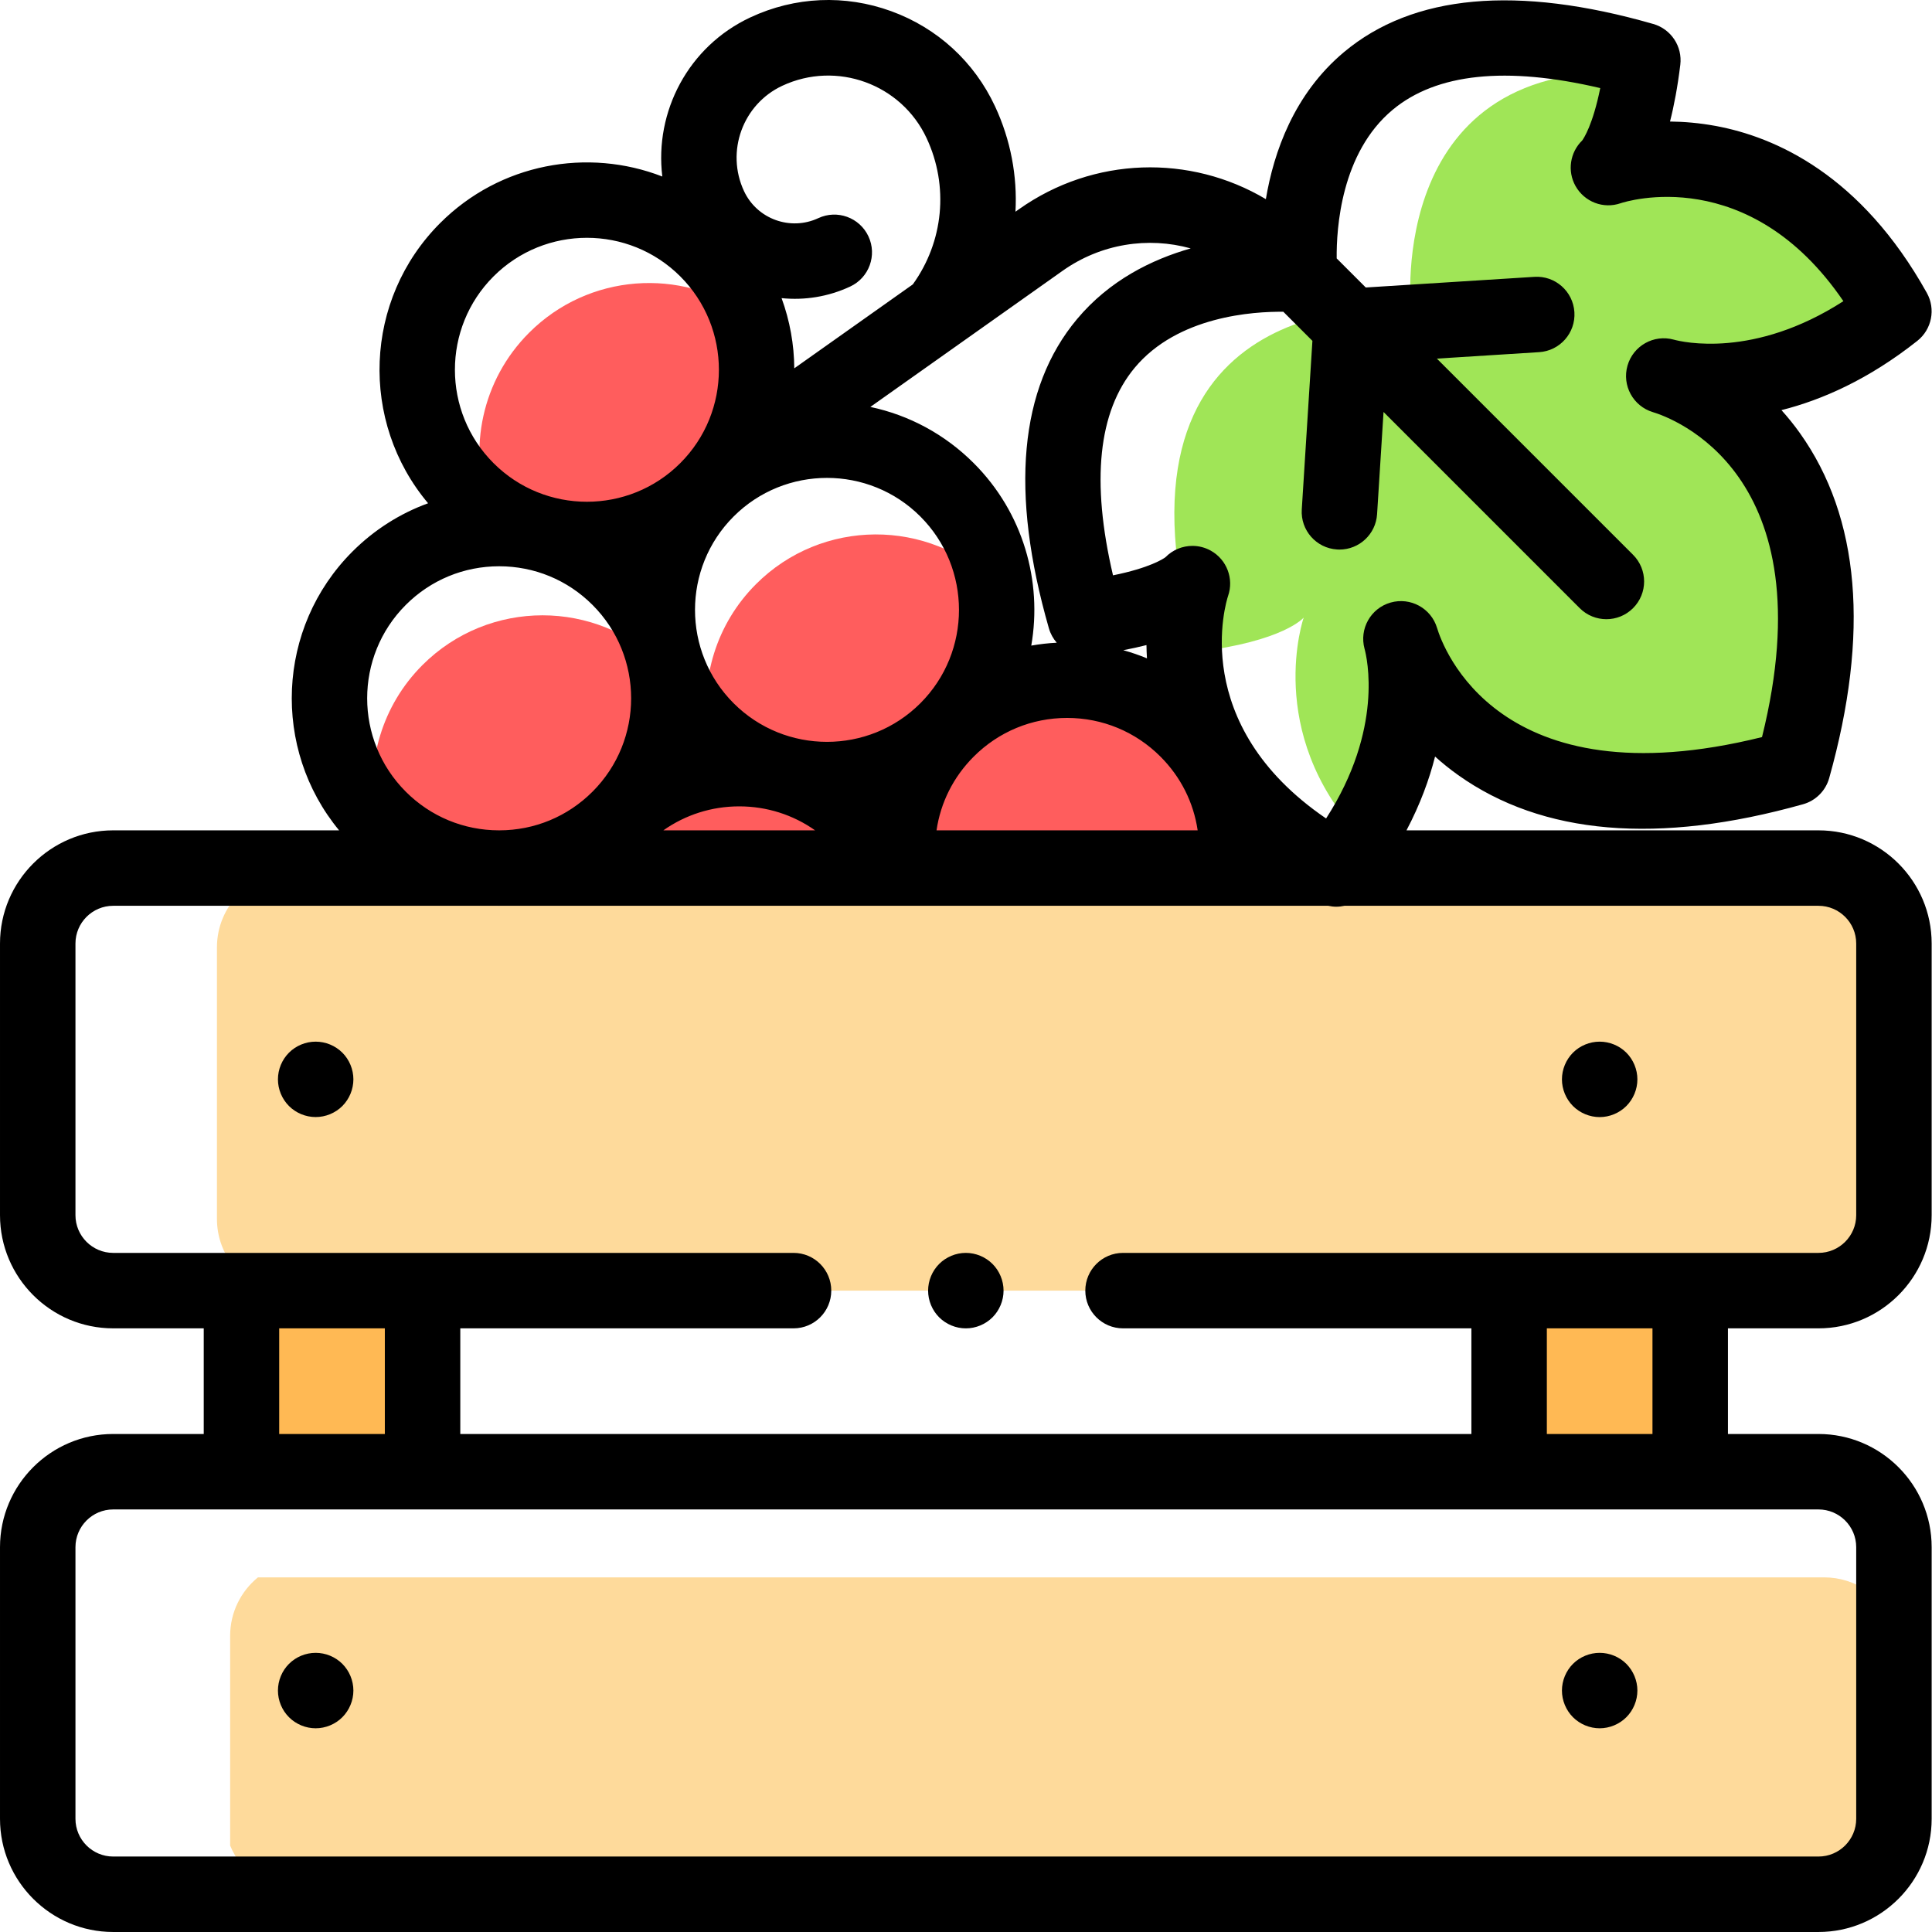 <svg height="512pt" viewBox="0 0 512 512.001" width="512pt" xmlns="http://www.w3.org/2000/svg"><g fill="#ff5d5d"><path d="m140.219 88.176c-12.578 12.578-16.148 30.75-10.719 46.508 17.57 12.5 42.094 10.879 57.848-4.875 12.578-12.578 16.148-30.746 10.719-46.504-17.57-12.5-42.094-10.883-57.848 4.871zm0 0"/><path d="m200.348 154.805c-10.625 10.625-14.812 25.242-12.59 39.023 17.602 17.172 45.785 17.047 63.219-.391 10.629-10.625 14.816-25.238 12.59-39.02-17.602-17.172-45.781-17.051-63.219.387zm0 0"/><path d="m164.094 216.875c10.77-10.77 14.926-25.641 12.492-39.586-.328-.352-.652-.703-.996-1.047-17.566-17.57-46.055-17.57-63.629 0-10.77 10.77-14.926 25.641-12.492 39.586.332.352.652.703.996 1.047 17.57 17.57 46.059 17.57 63.629 0zm0 0"/><path d="m327.742 226.934c.449-12.066-3.922-24.281-13.137-33.496-17.57-17.57-46.059-17.57-63.629 0-9.211 9.215-13.586 21.43-13.137 33.496"/><path d="m235.289 226.934c-1.996-3.605-4.508-7-7.566-10.059-17.57-17.57-46.059-17.57-63.629 0-3.059 3.059-5.574 6.453-7.566 10.059"/></g><path d="m440.914 99.648c3.598.98 30.309 7.141 60.992-17.148-8.645-15.5-18.562-25.234-28.305-31.246l-13.199-6.129c-18.77-6.082-34.125-.738-34.125-.738s5.637-4.625 8.641-25.051c-67.945-4.707-61 62.473-61 62.473s-76.008-7.855-60.656 74.914c2.043-1.211 2.738-2.062 2.738-2.062s-.98 2.816-1.625 7.508c.758 3.391 1.641 6.906 2.699 10.586 23.305-2.84 28.422-9.094 28.422-9.094s-10.551 30.301 14.867 57.805c16.883-26.836 11.785-48.922 10.898-52.168.926 3.086 7.527 22.438 29.801 33.16l25.168 6.707c13.098 1.234 29.184-.121 48.895-5.652 23.641-84.219-28.945-102.285-34.211-103.863zm0 0" fill="#a0e557"/><path d="m63.988 342.031h47.992v47.988h-47.992zm0 0" fill="#ffb954"/><path d="m399.93 342.031h47.992v47.988h-47.992zm0 0" fill="#ffb954"/><path d="m57.492 251.047v71.988c0 8.867 5.777 16.379 13.773 18.996h410.648c11.047 0 20-8.953 20-19.996v-71.988c0-8.871-5.781-16.379-13.777-18.996h-410.648c-11.043 0-19.996 8.953-19.996 19.996zm0 0" fill="#feda9b"/><path d="m68.355 418.02c-4.492 3.668-7.367 9.246-7.367 15.5v55.578c2.992 7.277 10.141 12.41 18.5 12.41h415.059c4.492-3.668 7.367-9.246 7.367-15.5v-55.578c-2.992-7.277-10.141-12.41-18.5-12.41zm0 0" fill="#feda9b"/><path d="m481.914 352.027c16.539 0 29.996-13.453 29.996-29.992v-71.988c0-16.539-13.457-29.996-29.996-29.996h-109.18c3.648-6.926 6.047-13.512 7.574-19.559 1.855 1.68 3.883 3.32 6.098 4.898 22.336 15.898 53.094 18.508 91.422 7.746 3.359-.941 5.98-3.566 6.926-6.922 10.758-38.332 8.148-69.09-7.75-91.426-1.574-2.211-3.219-4.238-4.898-6.098 10.688-2.695 23.066-8.113 36.004-18.355 3.844-3.043 4.914-8.426 2.527-12.707-17.445-31.281-40.098-41.336-56.027-44.262-4.32-.793-8.371-1.121-12.039-1.16 1.059-4.152 2.004-9.113 2.727-15.031.594-4.879-2.441-9.465-7.164-10.82-36.098-10.367-63.68-7.855-81.977 7.465-13.238 11.09-18.605 26.512-20.691 38.957-20.031-11.914-45.625-11.352-65.43 2.672l-.926.652c.516-9.422-1.258-19.004-5.422-27.934-5.508-11.801-15.281-20.754-27.523-25.207-12.242-4.449-25.484-3.871-37.289 1.641-16.488 7.691-25.457 25.023-23.355 42.18-19.711-7.66-42.98-3.559-58.871 12.332-20.309 20.309-21.367 52.672-3.199 74.258-7.449 2.707-14.281 7.031-20.055 12.805-20.188 20.188-21.359 52.297-3.527 73.875h-59.871c-16.539 0-29.996 13.457-29.996 29.996v71.988c0 16.539 13.457 29.992 29.996 29.992h23.996v27.996h-23.996c-16.539 0-29.996 13.457-29.996 29.996v71.988c0 16.539 13.457 29.992 29.996 29.992h451.918c16.539 0 29.996-13.453 29.996-29.992v-71.988c0-16.539-13.457-29.996-29.996-29.996h-23.992v-27.996zm-262.75-225.379c8.961 0 17.922 3.41 24.742 10.23 13.645 13.645 13.645 35.84.008 49.484-.004.004-.004.004-.008.004 0 .004 0 .004-.004.008-13.645 13.637-35.84 13.637-49.484-.008-13.645-13.641-13.645-35.844 0-49.488 6.824-6.82 15.785-10.23 24.746-10.23zm-23.258 87.047c7.305 0 14.262 2.23 20.109 6.355h-40.219c5.848-4.125 12.805-6.355 20.109-6.355zm62.141-13.188c6.609-6.609 15.398-10.25 24.746-10.25 9.348 0 18.133 3.641 24.742 10.25 5.395 5.395 8.777 12.18 9.859 19.543h-69.203c1.078-7.367 4.461-14.148 9.855-19.543zm39.637-28.199c2.219-.422 4.266-.875 6.141-1.355.012 1.133.062 2.312.133 3.516-2.039-.852-4.137-1.562-6.273-2.16zm71.395-143.223c11.613-9.66 30.09-11.582 55.004-5.742-1.961 9.703-4.359 13.301-4.789 13.887-3.215 3.129-4 8.078-1.773 12.055 2.371 4.23 7.398 6.164 11.977 4.566 1.457-.484 34.004-10.727 59.02 25.961-23.746 15.305-42.699 10.809-44.969 10.191-5.277-1.445-10.734 1.625-12.246 6.887-1.508 5.258 1.492 10.754 6.734 12.332 4.895 1.469 46.293 16.129 28.914 86.113-69.988 17.379-84.645-24.02-86.113-28.914-1.574-5.242-7.066-8.242-12.332-6.734-5.262 1.508-8.328 6.969-6.887 12.246.621 2.27 5.113 21.223-10.191 44.969-36.688-25.016-26.445-57.555-25.984-58.949 1.598-4.578-.324-9.645-4.555-12.016-1.539-.859-3.219-1.273-4.879-1.273-2.645 0-5.242 1.047-7.164 3.016-.578.426-4.18 2.828-13.887 4.789-5.84-24.914-3.918-43.395 5.742-55.004 11.418-13.723 31.523-14.934 39.395-14.844l7.707 7.707-2.82 44.684c-.348 5.508 3.836 10.258 9.348 10.605.215.016.43.023.641.023 5.234 0 9.633-4.074 9.969-9.371l1.711-27.094 51.988 51.988c1.953 1.953 4.512 2.93 7.07 2.93 2.559 0 5.117-.977 7.07-2.93 3.906-3.906 3.906-10.234 0-14.141l-51.992-51.988 27.098-1.711c5.512-.348 9.699-5.098 9.348-10.609-.348-5.512-5.098-9.707-10.605-9.348l-44.684 2.82-7.707-7.707c-.09-7.898 1.129-27.984 14.844-39.395zm-87.488 42.684c10.184-7.211 22.656-9.086 33.965-5.941-10.375 2.949-21.543 8.477-30.117 18.715-15.324 18.297-17.836 45.875-7.469 81.973.418 1.449 1.141 2.738 2.078 3.812-2.277.109-4.527.375-6.75.762 2.957-17.043-2.117-35.219-15.25-48.352-7.621-7.621-17.094-12.719-27.398-14.898zm-74.258-49.047c14.375-6.707 31.527-.473 38.234 13.902 5.93 12.707 4.492 27.418-3.66 38.742l-31.414 22.246c-.047-6.309-1.172-12.609-3.367-18.602 6.035.613 12.305-.332 18.191-3.078 5.004-2.336 7.168-8.285 4.832-13.289-2.336-5.004-8.285-7.168-13.289-4.832-7.402 3.453-16.23.242-19.688-7.16-4.898-10.5-.34-23.031 10.16-27.93zm-76.543 50.527c6.824-6.82 15.785-10.23 24.746-10.23 8.961 0 17.922 3.41 24.746 10.23 13.645 13.645 13.645 35.848 0 49.488-13.645 13.645-35.848 13.645-49.488 0-13.648-13.641-13.648-35.844-.004-49.488zm-23.254 136.555c-13.645-13.645-13.645-35.848 0-49.492 6.609-6.609 15.395-10.246 24.742-10.246s18.137 3.637 24.746 10.246c13.645 13.645 13.645 35.848 0 49.488-6.594 6.598-15.359 10.234-24.684 10.25h-.121c-9.324-.016-18.09-3.652-24.684-10.246zm-87.539 112.23v-71.988c0-5.516 4.484-10 10-10h102.223c.02 0 .039.004.059.004.023 0 .043-.004.062-.004h219.664c.695.152 1.398.242 2.102.242.734 0 1.465-.082 2.18-.242h125.629c5.516 0 10 4.484 10 10v71.988c0 5.512-4.484 9.996-10 9.996h-184.301c-5.52 0-9.996 4.477-9.996 10 0 5.52 4.477 9.996 9.996 9.996h92.32v27.996h-267.953v-27.996h88.316c5.523 0 9.996-4.477 9.996-9.996 0-5.523-4.473-10-9.996-10h-180.301c-5.516 0-10-4.484-10-9.996zm53.992 29.992h27.996v27.996h-27.996zm417.926 57.992v71.984c0 5.516-4.484 10-10 10h-451.918c-5.516 0-10-4.484-10-10v-71.984c0-5.516 4.484-10 10-10h451.918c5.516 0 10 4.484 10 10zm-53.992-29.996h-27.992v-27.996h27.992zm0 0"/><path d="m423.926 296.043c2.629 0 5.211-1.07 7.07-2.93s2.93-4.438 2.93-7.07c0-2.637-1.07-5.219-2.93-7.078s-4.441-2.918-7.07-2.918c-2.629 0-5.207 1.059-7.07 2.918-1.859 1.871-2.926 4.441-2.926 7.078 0 2.633 1.066 5.199 2.926 7.07 1.863 1.859 4.441 2.93 7.07 2.93zm0 0"/><path d="m83.656 296.031c2.629 0 5.207-1.059 7.066-2.918 1.863-1.871 2.93-4.438 2.93-7.078 0-2.629-1.066-5.211-2.93-7.07-1.859-1.859-4.438-2.918-7.066-2.918-2.641 0-5.211 1.059-7.07 2.918-1.867 1.859-2.93 4.441-2.93 7.07 0 2.641 1.062 5.207 2.93 7.078 1.859 1.859 4.43 2.918 7.07 2.918zm0 0"/><path d="m423.926 438.02c-2.629 0-5.207 1.059-7.07 2.918-1.859 1.871-2.926 4.438-2.926 7.078 0 2.629 1.066 5.199 2.926 7.07 1.863 1.859 4.441 2.93 7.07 2.93 2.629 0 5.211-1.07 7.07-2.93 1.859-1.859 2.93-4.441 2.93-7.07 0-2.641-1.07-5.207-2.93-7.078-1.859-1.859-4.441-2.918-7.07-2.918zm0 0"/><path d="m83.656 438.02c-2.641 0-5.211 1.059-7.07 2.918-1.867 1.859-2.93 4.438-2.93 7.078 0 2.629 1.062 5.211 2.93 7.07 1.859 1.859 4.43 2.93 7.07 2.93 2.629 0 5.207-1.07 7.066-2.93 1.863-1.871 2.93-4.441 2.93-7.07 0-2.641-1.066-5.207-2.93-7.078-1.859-1.859-4.438-2.918-7.066-2.918zm0 0"/><path d="m255.957 352.031c2.629 0 5.207-1.066 7.066-2.926 1.859-1.863 2.93-4.441 2.93-7.07 0-2.641-1.07-5.219-2.93-7.078-1.859-1.859-4.438-2.93-7.066-2.93-2.633 0-5.211 1.07-7.07 2.93-1.859 1.867-2.93 4.438-2.93 7.078 0 2.629 1.07 5.207 2.93 7.07 1.859 1.859 4.438 2.926 7.07 2.926zm0 0"/></svg>